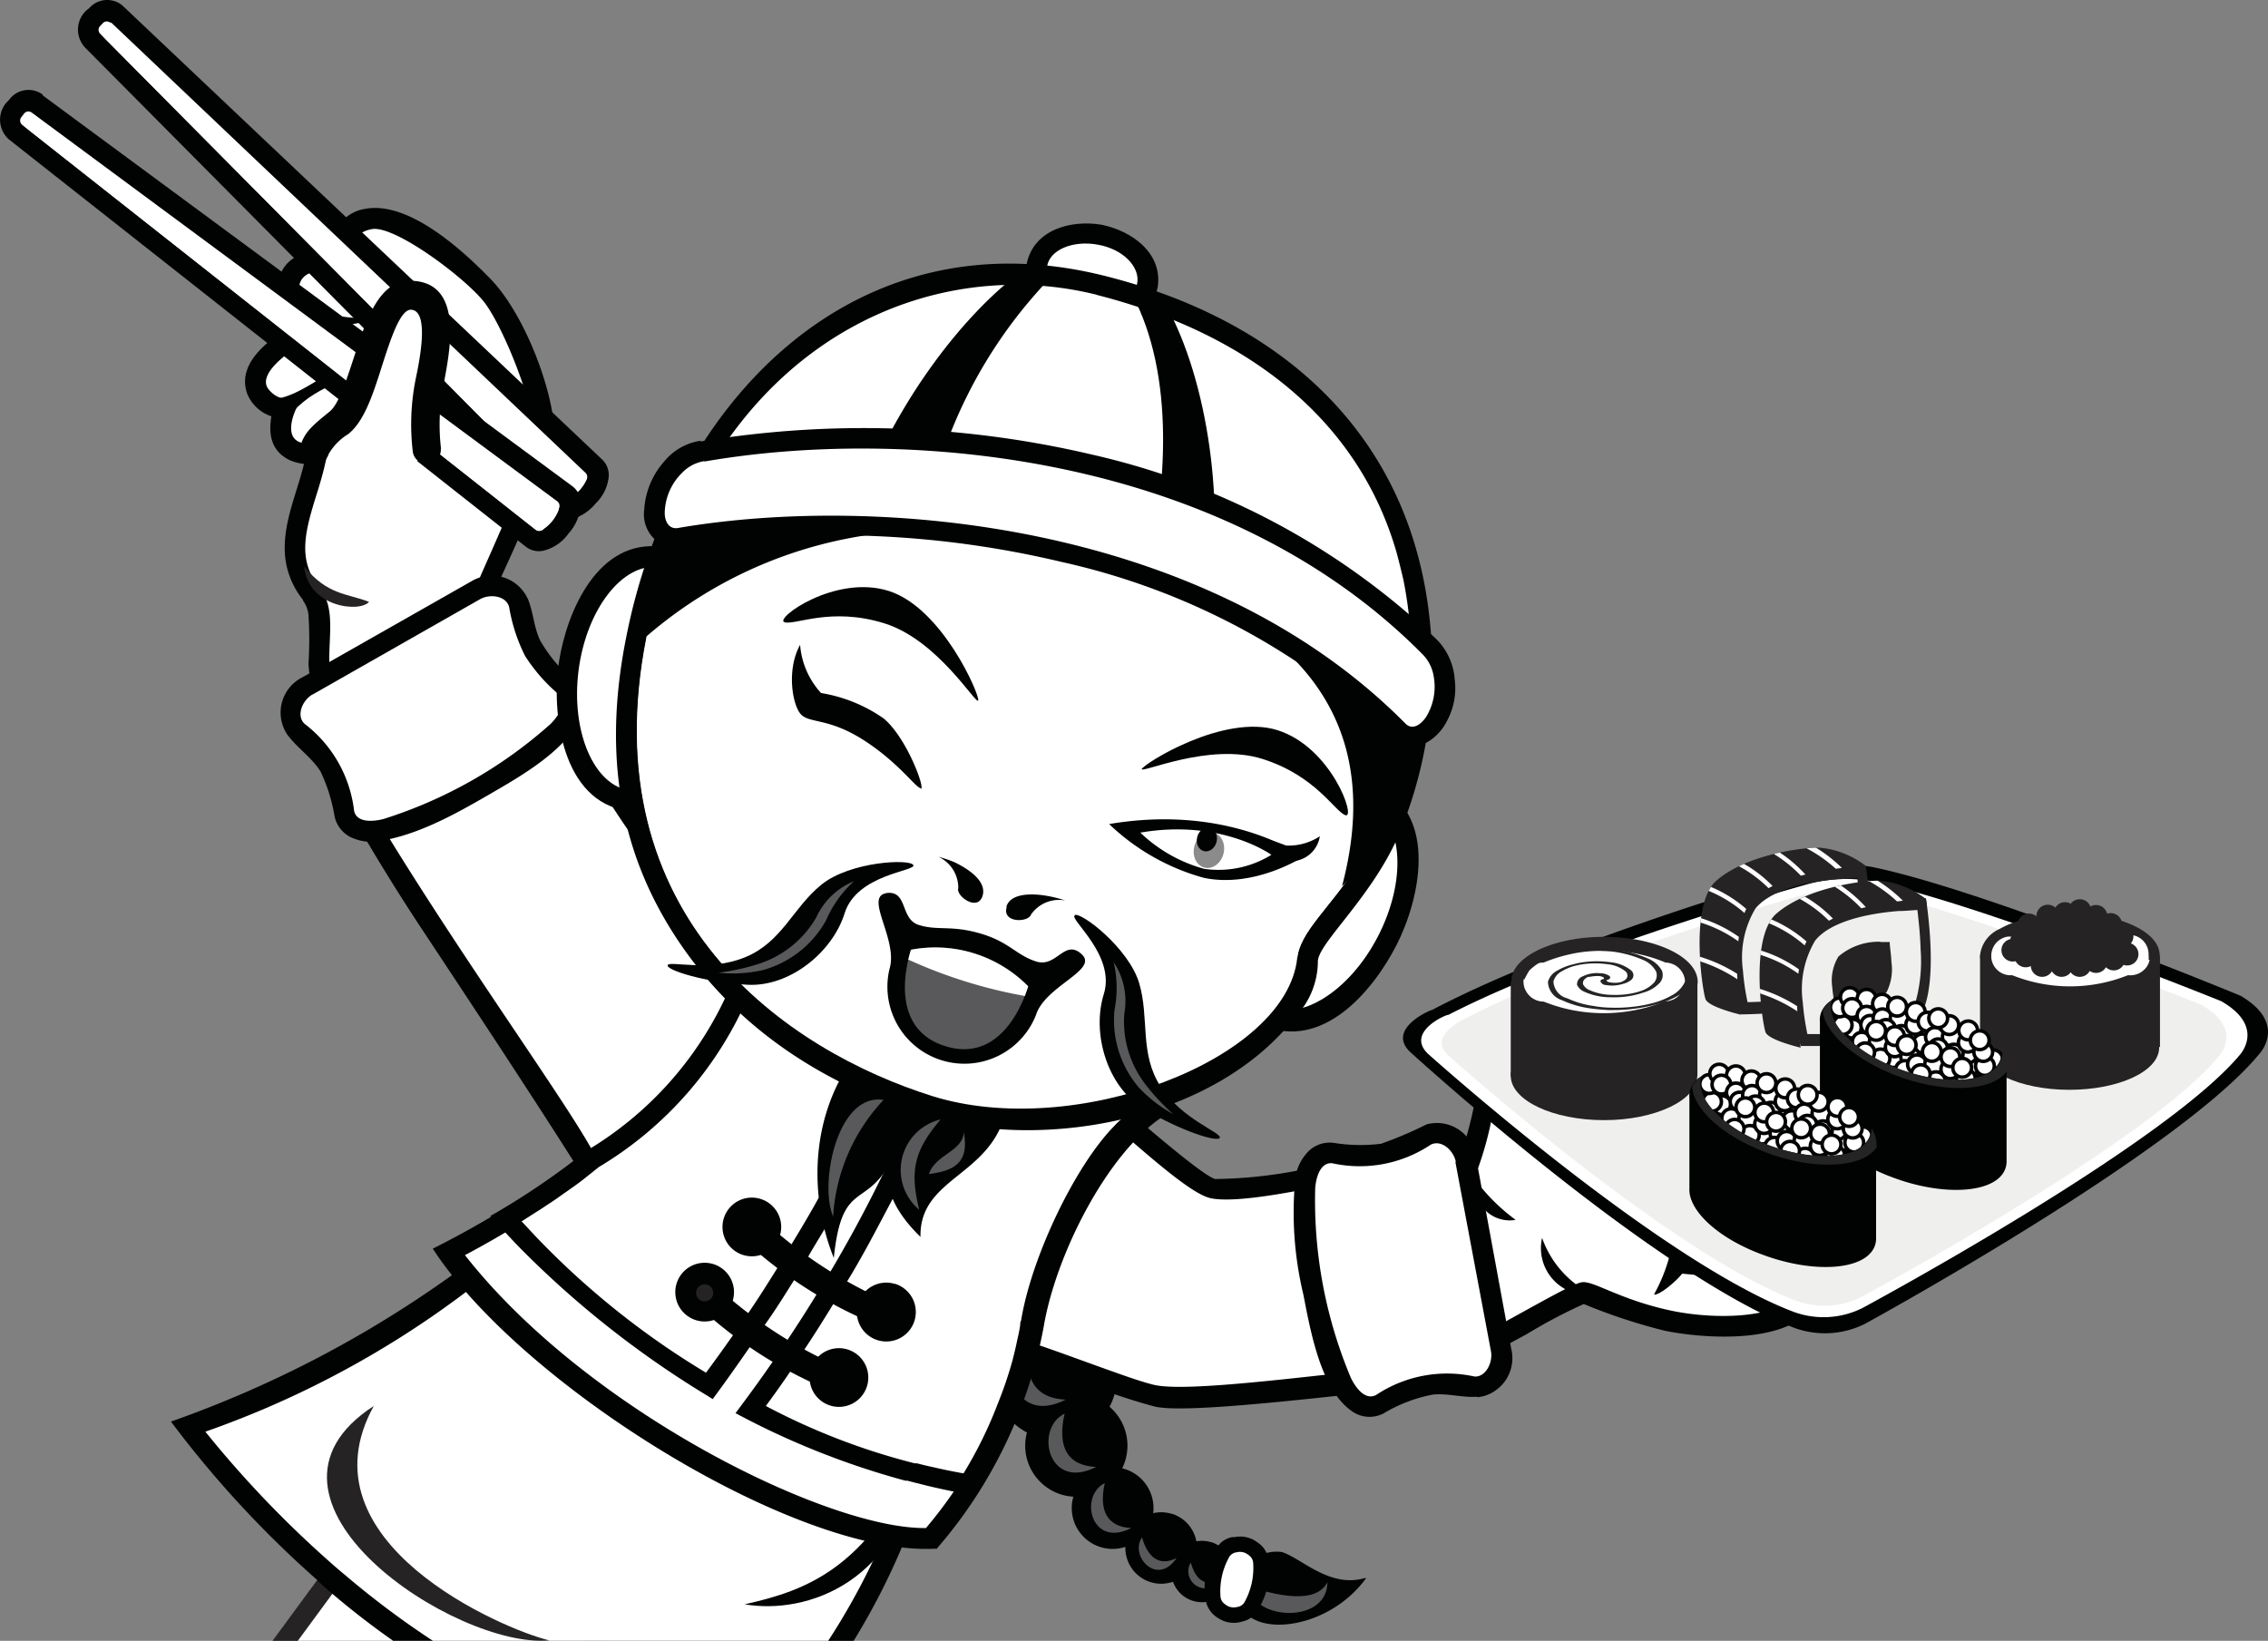 <svg id="Слой_1" data-name="Слой 1" xmlns="http://www.w3.org/2000/svg" xmlns:xlink="http://www.w3.org/1999/xlink" viewBox="0 0 161.46 116.82"><rect x="0" y="0" width="161.46" height="116.82" fill="#808080" stroke="none"/><defs><style>.cls-1{fill:none;}.cls-13,.cls-2{fill:#010302;}.cls-3{fill:#252323;}.cls-11,.cls-4{fill:#fff;}.cls-5{fill:#59595b;}.cls-6{fill:#c5c2e0;stroke:#252323;stroke-miterlimit:2.41;stroke-width:0.22px;}.cls-7{fill:#efefee;}.cls-8{fill:#252324;}.cls-9{clip-path:url(#clip-path);}.cls-10{clip-path:url(#clip-path-2);}.cls-11{stroke:#010302;stroke-miterlimit:10;stroke-width:0.25px;}.cls-12{fill:#242424;}.cls-13{opacity:0.46;isolation:isolate;}</style><clipPath id="clip-path" transform="translate(-0.04 0)"><path class="cls-1" d="M137.14,64a6.32,6.32,0,0,0-3.3-1.3c-1.73,0-5.38.65-7.33,2.34s-1,7.88-.78,8.45,2.5,1.1,2.5,1.1-0.76-4.76.33-7.39C129.88,64.2,137.14,64,137.14,64Z"/></clipPath><clipPath id="clip-path-2" transform="translate(-0.04 0)"><path class="cls-1" d="M132.87,61.65a6.32,6.32,0,0,0-3.3-1.3c-1.73,0-5.38.65-7.33,2.34s-1,7.88-.78,8.45,2.5,1.1,2.5,1.1-0.76-4.76.33-7.39C125.6,61.9,132.87,61.65,132.87,61.65Z"/></clipPath></defs><title>japan1</title><path class="cls-2" d="M76.44,93.93A4.37,4.37,0,1,1,71,96.8a4.37,4.37,0,0,1,5.48-2.87h0Z" transform="translate(-0.04 0)"/><path class="cls-2" d="M77.75,99.45a3.64,3.64,0,1,1-4.56,2.39,3.64,3.64,0,0,1,4.56-2.39h0Z" transform="translate(-0.04 0)"/><path class="cls-2" d="M80.12,104.59a2.91,2.91,0,1,1-3.65,1.91,2.91,2.91,0,0,1,3.65-1.91h0Z" transform="translate(-0.04 0)"/><path class="cls-2" d="M83.46,107.77a2.55,2.55,0,1,1-3.19,1.68h0a2.56,2.56,0,0,1,3.19-1.67h0Z" transform="translate(-0.04 0)"/><path class="cls-2" d="M86.26,109.79a2.19,2.19,0,1,1-2.74,1.44h0a2.19,2.19,0,0,1,2.74-1.43h0Z" transform="translate(-0.04 0)"/><path class="cls-2" d="M97.3,112.35c-2.7,3.74-8.22,4.3-9,1.78a2.76,2.76,0,0,1,3-3.63c1.39,0.43,3.39,2.59,5.91,1.85H97.3Z" transform="translate(-0.04 0)"/><path class="cls-3" d="M52.25,99.93L50.4,103.4l-0.72,1.36-6.43,12.06H19.44l3.17-4.31,0.94-1.28,1.38-1.87h0l1.31-1.79,9.4-12.8h0L36,94.85h0L39.54,96h0l10.78,3.37,0.53,0.17Z" transform="translate(-0.04 0)"/><polygon class="cls-4" points="50.1 100.8 49.1 102.68 48.37 104.04 41.56 116.82 21.2 116.82 23.67 113.46 24.62 112.18 25.85 110.5 27 108.94 36.19 96.46 36.19 96.45 38.59 97.2 42.7 98.49 50.1 100.8"/><path class="cls-5" d="M73.4,95.41c-2.44,1.2-1.31,6.19,2.5,4.24-2.17-.1-3.11-1.53-2.5-4.24h0Z" transform="translate(-0.04 0)"/><path class="cls-2" d="M107.3,98.13h0c-2.3.17-5.49,0.52-8.84,0.89L97,99.17h0l-1.79.21c-5.83.63-11.45,1.16-13,.75-0.84-.22-1.8-0.52-2.81-0.86-1.85-.62-3.88-1.37-5.66-2l-0.08,0-0.37-.13-1-.33H72.19l-1.1-.34-0.59-.16c-1.42,2.92-2,4-3.84,8.26l-0.58,1.34L66,106c-0.38.88-.76,1.81-1.16,2.77l-0.61,1.42a49.27,49.27,0,0,1-3.43,6.65H28.06q-2.27-1.59-4.35-3.36c-0.37-.31-0.74-0.62-1.1-1a74.76,74.76,0,0,1-10.4-11.27,79.65,79.65,0,0,0,20-10.42c0.43-.31.85-0.63,1.27-1,0.88-.67,1.75-1.37,2.58-2.08l0.47-.4h0A51,51,0,0,0,41.08,83c0-.09-0.11-0.17-0.17-0.26a0.13,0.13,0,0,0,0,0c-3.31-5.21-7-10.79-10.51-16.1q-2.18-3.27-4.17-6.63-3-5.09-5.69-10.37l1.68-.91,1.34-.75C27,46,30.34,43.91,33.81,42L35,41.34l0.35,0.56h0l0.49,0.77,0.44,0.7,3.36,5.36c0.53,0.83,1,1.66,1.58,2.48h0q1.38,2.19,2.82,4.35c0.13,0.21.26,0.41,0.4,0.61l0.13,0.2c0.26,0.39.55,0.86,0.86,1.38l0.82,1.3s0,0,0,0a0.05,0.05,0,0,1,0,0c0.5,0.81,1,1.67,1.61,2.54h0c1.68,2.53,3.6,5.1,5.41,6.33a2.35,2.35,0,0,0,.32.2h0l0.12,0.07h0l0.38,0.19,0.09,0,0.84,0.26,1.48,0.47,6.72,2.1,1.3,0.41L66,72.19l1.55,0.48h0l3.54,1.11h0l1.38,0.43,1.18,0.37a18.93,18.93,0,0,1,5.53,3.56l1.42,1.2,0.17,0.14,0.94,0.79,0,0c1.77,1.5,4.23,3.53,4.84,3.67a32.7,32.7,0,0,0,5.76-.58l0.71-.14,1.08-.2h0l1.08-.2c2-.38,4.05-0.75,6.09-1.07l1.54-.23,1.32-.18,0,0.15,0.32,1.74s0,0,0,0l0.13,0.7,0.2,1,1.75,9.4,0.28,1.52,0.4,2.14v0Z" transform="translate(-0.04 0)"/><path class="cls-4" d="M105.6,96.79c-0.11,0-.22,0-0.33,0-0.68,0-1.4.1-2.13,0.17-2.25.2-4.7,0.47-7.12,0.73l-1.65.19c-5.51.61-10.56,1.13-12.24,0.7-0.65-.16-1.58-0.47-2.64-0.85-1.68-.59-3.68-1.34-5.43-1.94l-0.09,0-0.6-.21-0.17-.06-0.61-.2h0l-0.62-.18a4.2,4.2,0,0,0-2-.32c-0.83.44-2.1,3.22-4.48,8.84a0.11,0.11,0,0,0,0,0c-0.08.17-.15,0.34-0.23,0.52q-0.22.55-.48,1.14c0,0.06,0,.11-0.07.17-0.43,1-.86,2-1.3,3-0.21.47-.42,0.94-0.64,1.41s-0.38.82-.58,1.23A49.6,49.6,0,0,1,59,116.82H30.86a62.13,62.13,0,0,1-6.2-4.64c-0.38-.31-0.75-0.63-1.11-0.95a75.93,75.93,0,0,1-8.89-9.3A68.1,68.1,0,0,0,33.19,92c0.44-.32.86-0.64,1.27-1,1-.73,1.84-1.46,2.65-2.14l1-.87c2.75-2.43,4.39-4.29,4.55-4.79a2.85,2.85,0,0,0-.53-1.37l0-.06c-2-3.59-8.78-13-14.32-22-0.28-.45-0.55-0.9-0.82-1.35-1.72-2.87-3.29-5.67-4.5-8.2l0.15-.08,1.29-.7c2.56-1.45,6.54-3.83,9-5.2,0.73-.42,1.32-0.75,1.69-0.93,0.05,0.07.09,0.15,0.14,0.23,1.07,1.71,2.82,4.53,4.85,7.71l0.34,0.55,0.52,0.8c1,1.59,2.09,3.24,3.18,4.85,0.4,0.61.8,1.22,1.22,1.81,1.28,1.89,2.55,3.69,3.73,5.26l0.1,0.12c0.75,1,1.46,1.89,2.11,2.65l0,0q0.61,0.7,1.14,1.23c0.2,0.19.38,0.37,0.55,0.52l0,0,0,0,0.23,0.19a3.39,3.39,0,0,0,.92.57h0l0.05,0,0.57,0.18,5,1.56L64,73.11h0l1.42,0.45,0.36,0.11L67,74l1.38,0.43L69,74.68l1.85,0.57L73.18,76a15.21,15.21,0,0,1,4.09,2.55c0.56,0.44,1.14.91,1.71,1.39,0.15,0.12.3,0.24,0.44,0.37s0,0,0,0l1.2,1,0.06,0c2.32,2,4.45,3.77,5.56,4s3.24,0,5.88-.48l1.49-.27c3.11-.57,6.59-1.29,9.41-1.64l0,0.22,0.27,1.46,1.94,10.45,0.28,1.51Z" transform="translate(-0.04 0)"/><path class="cls-2" d="M65.48,103.65c-1.21,9-8,11.33-12.43,10.57,4.49-1,8.61-2.56,12.43-10.57h0Z" transform="translate(-0.04 0)"/><path class="cls-6" d="M66,108.79c-6.91.13-24.13-8.3-32.86-19.43a65.58,65.58,0,0,0,9.56-6.17c5.69-3.56,9.52-8.48,11-13.34l5.56,1.74,13.91,4.35c3.59,0.74,5.56,1.74,7.32,3.43-3,2.13-6.85,9.69-7.67,14.78a30.75,30.75,0,0,1-6.87,14.65H66Z" transform="translate(-0.04 0)"/><path class="cls-2" d="M66.63,110.26c-9.92.54-29.47-11.64-35.78-21.36a68.47,68.47,0,0,0,11-6.9c5.29-3.38,9.2-7.81,11-14l20.78,6.49a17,17,0,0,1,9.2,5c-4,2.64-7.62,9.87-8.48,14.92a33.34,33.34,0,0,1-7.64,15.87h0Z" transform="translate(-0.04 0)"/><path class="cls-4" d="M66,108.79c-6.91.13-24.13-8.3-32.86-19.43a65.58,65.58,0,0,0,9.56-6.17c5.69-3.56,9.52-8.48,11-13.34l5.56,1.74,13.91,4.35c3.59,0.74,5.56,1.74,7.32,3.43-3,2.13-6.85,9.69-7.67,14.78a30.75,30.75,0,0,1-6.87,14.65H66Z" transform="translate(-0.04 0)"/><path class="cls-2" d="M82.3,79a17.19,17.19,0,0,0-1.52-1.31,16.08,16.08,0,0,0-1.38-1,16.79,16.79,0,0,0-5.86-2.29l-1-.32-1.38-.43-3.66-1.14,0,0.08h0c-0.16.45-.32,0.91-0.49,1.36h0l-0.11.29-0.36,1c-0.29.77-.59,1.53-0.91,2.28a0.86,0.86,0,0,1-.07.17c-0.19.48-.39,1-0.6,1.42q-0.9,2.11-1.91,4.17a0,0,0,0,1,0,0c-1.19,2.46-2.47,4.86-3.86,7.2-0.32.56-.65,1.11-1,1.65-0.67,1.09-1.35,2.16-2.06,3.22-0.35.53-.7,1.06-1.07,1.58-0.86,1.25-1.75,2.47-2.66,3.68a56.86,56.86,0,0,0,12.1,4.81l0.14,0,0.42,0.11,1,0.25c0.58,0.14,1.17.27,1.76,0.39l1.6,0.31a32,32,0,0,0,2.75-5.25c0.26-.58.48-1.17,0.69-1.77s0.36-1,.51-1.56q0.12-.36.21-0.75c0.14-.48.26-1,0.37-1.47s0.21-.92.29-1.39q0-.3.12-0.6a28.68,28.68,0,0,1,6.26-12.49,12.79,12.79,0,0,1,1.06-1,7.32,7.32,0,0,1,.92-0.71,0.94,0.94,0,0,1,.12-0.09Zm-19.43-.65a13.35,13.35,0,0,0-3.51,8.09c1.45-2.56,2.8-5.18,4-7.89Zm1.73-6.75-1.29-.4-6.56-2.05-1.46-.45-0.83-.26-0.76-.24h0l-0.46-.14-0.42-.13a3.58,3.58,0,0,1-.11.35c-0.07.25-.15,0.49-0.23,0.73a0,0,0,0,0,0,0l-0.09.24a1.07,1.07,0,0,1-.07.19,0,0,0,0,1,0,0h0L52.11,70c-0.14.36-.29,0.71-0.45,1.06a25,25,0,0,1-9.57,10.69l-0.28.19c-0.31.24-.62,0.48-0.93,0.7a53.15,53.15,0,0,1-5.94,3.94l0,0,0,0c0.33,0.36.66,0.72,1,1.08a0.18,0.18,0,0,0,.07.08c0.33,0.36.67,0.72,1,1.06A69,69,0,0,0,50.33,99.33l0.45,0.28,0.08-.11c0.87-1.18,1.71-2.37,2.54-3.57,0.37-.53.74-1.07,1.09-1.61,0.72-1,1.41-2.11,2.08-3.18,0.35-.55.69-1.1,1-1.66s0.77-1.29,1.15-1.94l0.58-1,0-.07c1.45-2.56,2.8-5.18,4-7.89,0.22-.47.43-0.94,0.63-1.42,0-.1.09-0.2,0.13-0.3,0.35-.81.68-1.63,1-2.46,0.11-.27.21-0.55,0.32-0.84a0,0,0,0,1,0,0c0-.05,0-0.1.05-0.15L66,72.19l0-.08s0,0,0,0Z" transform="translate(-0.04 0)"/><path class="cls-4" d="M79,78.17a15.31,15.31,0,0,0-5.87-2.24l-2.23-.7-1.79-.56-0.72-.22a0,0,0,0,1,0,0h0c0,0.07,0,.14-0.07.21-0.1.31-.22,0.64-0.34,1-0.26.7-.56,1.47-0.91,2.3,0,0.07-.06.14-0.08,0.22-0.19.45-.39,0.92-0.61,1.4,0,0.13-.11.25-0.17,0.38-0.57,1.3-1.23,2.7-2,4.17h0l-0.65,1.28c-1,1.88-2,3.84-3.21,5.82-0.31.54-.63,1.09-1,1.63-0.66,1.08-1.34,2.17-2.06,3.24-0.34.52-.69,1-1,1.56-0.56.83-1.14,1.64-1.73,2.44a47.44,47.44,0,0,0,10.59,4.08h0a0.76,0.76,0,0,0,.16,0c0.42,0.11.84,0.21,1.27,0.3,0.67,0.16,1.35.29,2,.41h0.06a30.08,30.08,0,0,0,2.45-5,27.9,27.9,0,0,0,1-2.93,2.68,2.68,0,0,0,.07-0.27s0,0,0,0h0c0.13-.49.24-1,0.34-1.48a8.76,8.76,0,0,0,.17-0.89c0-.1,0-0.19.06-0.29,0.73-4.51,3.83-11,6.62-13.85a6.44,6.44,0,0,1,.67-0.63c0.13-.11.25-0.21,0.38-0.3A11.6,11.6,0,0,0,79,78.17ZM64,73.08l-4.8-1.5L54.34,70l-0.68-.21h0a2.59,2.59,0,0,1-.08.26,5.16,5.16,0,0,1-.18.51,14,14,0,0,1-.62,1.53,26.21,26.21,0,0,1-10.11,11L41.53,84c-0.38.29-.77,0.57-1.16,0.84s-0.78.56-1.17,0.81-0.66.45-1,.65l-1,.64H37.16a0.05,0.05,0,0,1,0,0c0.31,0.33.61,0.65,0.93,1A58.24,58.24,0,0,0,50.3,97.73c0.63-.85,1.27-1.74,1.91-2.65,0.36-.53.73-1.07,1.11-1.61,0.69-1,1.38-2.1,2.06-3.19,0.36-.55.71-1.11,1-1.68,0.66-1.08,1.31-2.17,1.92-3.28,0.24-.41.47-0.82,0.69-1.24h0c1-1.88,2-3.78,2.84-5.67A2.92,2.92,0,0,0,62,78c0.22-.48.43-1,0.62-1.43,0.09-.2.17-0.39,0.24-0.58,0.41-1,.78-2,1.12-2.92v0h0Z" transform="translate(-0.04 0)"/><path class="cls-2" d="M53.75,86.28a31.94,31.94,0,0,0,9.57,6.43l-0.54,1.74a31.16,31.16,0,0,1-9.68-6.08l0.65-2.09h0Z" transform="translate(-0.04 0)"/><path class="cls-2" d="M21.59,42.73A2.1,2.1,0,0,1,22,43.78a26.94,26.94,0,0,1,0,3.48,10.33,10.33,0,0,0,1.41,4.62l10-5.29c0.94-2.69,2.24-5.3,3.39-7.9,0.91-2.08,2.24-4.29,2.65-6.53,0.55-3-1.81-9.53-4.47-12.28-1.94-2-5.86-5.64-9-5a2.73,2.73,0,0,0-2.28,2.86c-1.8,0-3.64.49-3.89,2.56A2.8,2.8,0,0,0,21.14,23c-1.73,1-4.38,2.79-3.47,5.11a2.83,2.83,0,0,0,1.69,1.53c-0.22,1.34,0,2.49,1.32,3.13a3.68,3.68,0,0,0,1,.26c-0.08.33-.17,0.66-0.27,1-0.56,1.88-1.25,3.65-1.07,5.61a5.84,5.84,0,0,0,1.29,3.09h0Z" transform="translate(-0.04 0)"/><path class="cls-4" d="M32.27,45.59c0.33-1,5.09-11.39,5.74-13.48s-2.11-8.88-3.54-10.65-6.32-5.41-7.93-5.15-1.7,1.76-.52,2.89c-2.3,0-4.85-.37-4.69,1.59s4.42,1.8,6.59,2.06a11.74,11.74,0,0,0-5.74,1.26c-1.83,1-3.87,2.61-3,3.63s1.74,0.54,2.54.41c-0.57.59-1.67,2.91-.28,3.35s1.61-.26,2.74-1.43c-1,2-.65,2.09-1.52,4.87s-1.52,4.87.13,6.91-0.13,5.3,1.3,8l8.22-4.3h0Z" transform="translate(-0.04 0)"/><path class="cls-2" d="M132.13,88.59a3.33,3.33,0,0,0,.34-3.75c0.78-2.48-1.72-3.81-3.74-4.13-2.91-.46-5.85.48-8.7,1A16.47,16.47,0,0,0,118,80.8c-0.82-.3-1.67-0.53-2.5-0.83a7.36,7.36,0,0,1-2.28-1.26,0.55,0.55,0,0,1,0-.3,6.89,6.89,0,0,0,3.15-3.87c0.64-2,.73-4.71-1.71-5.5-2-.67-3,0.62-4.17,2-0.94,1-2.08,1-3.19,1.69a4,4,0,0,0-1.49,2,9.85,9.85,0,0,0-.72,2.84,8,8,0,0,1-.16,1.38,29.2,29.2,0,0,1-1,3.57c-0.24.73-2.68,1.51-3.21,1.78l2.63,13.57c1.82-1,3.64-1.93,5.44-2.92a37.42,37.42,0,0,1,4-2.11,39.93,39.93,0,0,0,5.8,1.91c2.55,0.52,9.54,1.2,11-2.53a3.24,3.24,0,0,0,2.52-3.59h0Z" transform="translate(-0.04 0)"/><path class="cls-4" d="M104.43,95.59c3.65-1.91,7.41-4.17,8.22-4.3s2.67,1.22,6.26,2,9.35,0.63,9.52-2.37c2-.15,2.74-1.43,2-2.8,1.37-.72,1.22-2.67.17-3,1.13-1.17.41-2.54-2.13-3s-5.52.57-8.74,1.09a20.77,20.77,0,0,0-4.41-1.76,9.15,9.15,0,0,1-3.26-1.78,1.76,1.76,0,0,1,.31-2.47l0.1-.07a5.57,5.57,0,0,0,2.48-3c0.43-1.39.63-3.24-.76-3.67s-1.72.61-2.85,1.78-2.28,1.19-3.19,1.67-1.57,2.57-1.65,4.07a24,24,0,0,1-1.17,5c-0.43,1.39-2,1.65-3,2.13l2,10.56h0Z" transform="translate(-0.04 0)"/><path class="cls-2" d="M105.46,84.5a5,5,0,0,1-.47-0.86,6.12,6.12,0,0,1-.34-0.92,3,3,0,0,0-.12.56s0,0,0,0a2.6,2.6,0,0,0,0,.79,2.74,2.74,0,0,0,.32,1,3.69,3.69,0,0,0,.91,1.08,2.46,2.46,0,0,0,2.18.7A13.69,13.69,0,0,1,105.46,84.5Zm10.29,0.84a11.28,11.28,0,0,0-2.49-4.81,7.55,7.55,0,0,0-1-.92,3.45,3.45,0,0,0-.46-0.32,3.71,3.71,0,0,0-2.62-.62l-0.27,0c2.42,1.32,4.1,3.67,5.48,5.64,0.47,0.68.91,1.31,1.34,1.84A1.94,1.94,0,0,0,115.75,85.34Zm-3.37-8.14h0c-0.41-.24-0.84-0.39-1.27-0.59a3.65,3.65,0,0,1-1.3-.93,3.07,3.07,0,0,1-.46-0.66,2.06,2.06,0,0,0-.1.63,1.61,1.61,0,0,0,.35,1,3.56,3.56,0,0,0,2.33,1.12,4.07,4.07,0,0,0,1.16,0A3.73,3.73,0,0,0,112.38,77.2Zm19,9.9a0.79,0.79,0,0,1-.32.5h0a0.77,0.77,0,0,1-.61.14,34,34,0,0,0-8.55-.48c-0.46,0-.91.07-1.37,0.12a8.34,8.34,0,0,0,0-1.58l0.12,0c3-.6,9.09-1.06,10-0.65l0.09,0h0a0.64,0.64,0,0,0,.38-0.76,0.24,0.24,0,0,1-.06.11,0.53,0.53,0,0,1-.58.24c-1-.38-6.44-0.19-10.11.09h-0.09a3.51,3.51,0,0,0-2.15-2.42,9.91,9.91,0,0,0-.94-0.35,6.76,6.76,0,0,1,2,5.65,6,6,0,0,1-.11.84,6.48,6.48,0,0,1-.22,1,12.05,12.05,0,0,1-1.07,2.61c0.35,0.11,1.65-1,2-1.48l1,0.09c0.72,0.07,1.39.1,2,.11s1,0,1.5,0h0c2.55-.1,3.93-0.46,4.21.24,0,0,0,0,0,0,0.13,0.38,1.63-.26,1.8-0.82l-0.08,0a3.44,3.44,0,0,1-2.08,0c-1.28-.18-3.29-0.16-5.1-0.24-0.59,0-1.15-.06-1.67-0.12h0A7.91,7.91,0,0,1,120,89.8c0-.06.07-0.26,0.12-0.5s0.13-.56.18-0.79h0l0.08-.28a22.52,22.52,0,0,1,2.31-.33c3-.29,7.22-0.4,7.76.21C130.81,88.5,131.52,87.59,131.37,87.1ZM117.08,82h0l0,0,0.09,0Zm-4.87,9.42a7.14,7.14,0,0,1-2.39-3.29,3.33,3.33,0,0,0,1.63,3.64,2.46,2.46,0,0,0,1.67.45C112.84,92,112.53,91.71,112.21,91.44Z" transform="translate(-0.04 0)"/><path class="cls-2" d="M105.2,99.44c-1.06.08-2.09-.26-3.16-0.15a10.61,10.61,0,0,0-3.47,1.32,2.16,2.16,0,0,1-2.37-.2c-2.14-1.55-2.87-5.66-3.37-8.23a25,25,0,0,1-.57-8.33A3.3,3.3,0,0,1,93,82.18a2.16,2.16,0,0,1,2-.81,11.94,11.94,0,0,0,3.36.06,27.88,27.88,0,0,0,3.24-1.38,2.81,2.81,0,0,1,3.52,2.36L107.62,96a2.81,2.81,0,0,1-2,3.41l-0.39.07h0Z" transform="translate(-0.04 0)"/><path class="cls-4" d="M103.65,82.73l2.53,13.46C106.34,97,105.8,98.07,105,98a9.12,9.12,0,0,0-7,1.32c-0.75.39-1.42-.46-1.79-1.22a32.55,32.55,0,0,1-2.54-13.49c0.06-.84.39-1.88,1.22-1.79a9.1,9.1,0,0,0,7-1.32c0.75-.39,1.63.39,1.79,1.22h0v0Z" transform="translate(-0.04 0)"/><path class="cls-2" d="M19.9,28.36c2.24-.45,4.15-2.9,7.15-2.73-1.66,1.34-4.35,1.7-6.1,3.63l-1.05-.9h0Z" transform="translate(-0.04 0)"/><path class="cls-2" d="M8.88,0.51l34,32.18a1.52,1.52,0,0,1,.48,1.37,3.08,3.08,0,0,1-.92,1.79,3.42,3.42,0,0,1-2,1.19,1.51,1.51,0,0,1-1.38-.45L6.08,3.37A1.87,1.87,0,0,1,6.2.73l0.19-.15A1.7,1.7,0,0,1,8.79.42L8.88,0.51h0Z" transform="translate(-0.04 0)"/><path class="cls-4" d="M7.94,1.59l33.81,32.1a0.44,0.44,0,0,1,0,.55,2.87,2.87,0,0,1-1.22,1.25,0.43,0.43,0,0,1-.55,0L7.17,2.4a0.39,0.39,0,0,1,0-.55l0.2-.21a0.39,0.39,0,0,1,.55,0h0Z" transform="translate(-0.04 0)"/><path class="cls-4" d="M41.75,34.23a2.87,2.87,0,0,1-1.22,1.25,0.43,0.43,0,0,1-.55,0L7.17,2.4,41.75,34.23h0Z" transform="translate(-0.04 0)"/><path class="cls-2" d="M3.08,6.79l37.67,27.8a1.51,1.51,0,0,1,.64,1.3A3.41,3.41,0,0,1,40.5,38a3.08,3.08,0,0,1-1.64,1.17,1.51,1.51,0,0,1-1.43-.28L0.68,9.93A1.87,1.87,0,0,1,.51,7.29l0.17-.17A1.7,1.7,0,0,1,3,6.68l0.1,0.07h0Z" transform="translate(-0.04 0)"/><path class="cls-4" d="M2.28,8L39.75,35.72a0.43,0.43,0,0,1,.05.54,2.87,2.87,0,0,1-1.05,1.39,0.44,0.44,0,0,1-.54.09L1.61,8.88a0.39,0.39,0,0,1-.05-0.54l0.18-.23A0.39,0.39,0,0,1,2.28,8h0Z" transform="translate(-0.04 0)"/><path class="cls-4" d="M39.83,36.26a2.87,2.87,0,0,1-1.08,1.39,0.44,0.44,0,0,1-.54.09L1.61,8.88,39.83,36.26h0Z" transform="translate(-0.04 0)"/><path class="cls-4" d="M24.14,30.07c2.26-2.35,2.48-9.15,5.13-9.08s1.57,3.54,1.48,5-0.65,2.09-.35,6c-1.78,3.26-6.22.35-6.26-2h0v0.08Z" transform="translate(-0.04 0)"/><path class="cls-2" d="M37.6,42.59c0.42,1,.44,2.06.89,3a10.62,10.62,0,0,0,2.38,2.85,2.16,2.16,0,0,1,.58,2.31c-0.77,2.53-4.42,4.56-6.68,5.87s-5,2.84-7.69,3.25a3.29,3.29,0,0,1-1.82-.16,2.16,2.16,0,0,1-1.4-1.58,11.94,11.94,0,0,0-1-3.2c-0.62-1-1.65-1.66-2.36-2.62a2.81,2.81,0,0,1,1.09-4.1l12-6.82a2.81,2.81,0,0,1,4,1.2h0Z" transform="translate(-0.04 0)"/><path class="cls-4" d="M22.29,49.45L34.2,42.67c0.73-.42,1.9-0.25,2.09.57a12.11,12.11,0,0,0,1.13,3.46,12.12,12.12,0,0,0,2.4,2.74c0.61,0.58,0,1.5-.57,2.09a32.54,32.54,0,0,1-11.91,6.78c-0.81.21-1.9,0.25-2.09-.57a9.11,9.11,0,0,0-3.53-6.21c-0.61-.58-0.16-1.67.57-2.09h0Z" transform="translate(-0.04 0)"/><path class="cls-3" d="M21.7,40.33c1.64,2.05,3.09,1.92,4.61,2.52-0.66.79-4.36,0.38-4.61-2.52h0Z" transform="translate(-0.04 0)"/><path class="cls-2" d="M50.41,91A31.93,31.93,0,0,0,60,97.39l-0.54,1.74A31.15,31.15,0,0,1,49.76,93L50.41,91h0Z" transform="translate(-0.04 0)"/><path class="cls-2" d="M50.83,90a2.09,2.09,0,1,1-2.62,1.37A2.09,2.09,0,0,1,50.83,90h0Z" transform="translate(-0.04 0)"/><path class="cls-2" d="M50.66,90.59a1.55,1.55,0,1,1-1.94,1h0a1.55,1.55,0,0,1,1.94-1h0Z" transform="translate(-0.04 0)"/><path class="cls-3" d="M50.38,91.46a0.61,0.61,0,1,1-.76.41h0a0.61,0.61,0,0,1,.76-0.4h0Z" transform="translate(-0.04 0)"/><path class="cls-2" d="M54.19,85.36a2.09,2.09,0,1,1-2.62,1.37,2.09,2.09,0,0,1,2.62-1.37h0Z" transform="translate(-0.04 0)"/><path class="cls-2" d="M63.75,91.4a2.1,2.1,0,1,1-2.62,1.39h0a2.1,2.1,0,0,1,2.62-1.38h0Z" transform="translate(-0.04 0)"/><path class="cls-2" d="M60.39,96.08a2.09,2.09,0,1,1-2.62,1.37,2.09,2.09,0,0,1,2.62-1.37h0Z" transform="translate(-0.04 0)"/><path class="cls-2" d="M54,85.88a1.55,1.55,0,1,1-1.94,1h0a1.55,1.55,0,0,1,1.94-1h0Z" transform="translate(-0.04 0)"/><path class="cls-2" d="M63.59,91.93a1.55,1.55,0,1,1-1.94,1h0a1.55,1.55,0,0,1,1.94-1h0Z" transform="translate(-0.04 0)"/><path class="cls-2" d="M60.23,96.59a1.55,1.55,0,1,1-1.94,1h0a1.55,1.55,0,0,1,1.94-1h0Z" transform="translate(-0.04 0)"/><path class="cls-2" d="M53.75,86.78a0.61,0.61,0,1,1-.76.41h0a0.61,0.61,0,0,1,.76-0.4h0Z" transform="translate(-0.04 0)"/><path class="cls-2" d="M60,97.5a0.61,0.61,0,1,1-.76.41h0A0.61,0.61,0,0,1,60,97.5h0Z" transform="translate(-0.04 0)"/><path class="cls-2" d="M63.31,92.83a0.61,0.61,0,1,1-.76.41h0a0.61,0.61,0,0,1,.76-0.4h0Z" transform="translate(-0.04 0)"/><path class="cls-5" d="M75.83,100.64c-2.18,1.08-1.17,5.55,2.24,3.8-2-.09-2.79-1.37-2.24-3.8h0Z" transform="translate(-0.04 0)"/><path class="cls-3" d="M26.65,100.1c-10.26,6.65,5.82,17.31,12.5,16.69-3.26-.77-17.86-7-12.5-16.69h0Z" transform="translate(-0.04 0)"/><path class="cls-5" d="M78.69,105.59c-1.84.91-1,4.67,1.89,3.2-1.64-.07-2.35-1.15-1.89-3.2h0Z" transform="translate(-0.04 0)"/><path class="cls-5" d="M89.08,113c0,2.3,5.44,2.71,5.46-.35-0.85,1.64-3.77.88-5.46,0.35h0Z" transform="translate(-0.04 0)"/><path class="cls-5" d="M81.34,109.46c-0.91,1.29,1.06,3.53,2.46,1.47-1.14.56-2,.09-2.46-1.47h0Z" transform="translate(-0.04 0)"/><path class="cls-5" d="M84.81,111.25a1.21,1.21,0,0,0,2.08,1.24c-1,.47-1.7.07-2.08-1.24h0Z" transform="translate(-0.04 0)"/><path class="cls-2" d="M31.42,31.94a1,1,0,1,1-2,.16h0a16.41,16.41,0,0,1,.19-5c0.2-1,1.11-5-.32-5.05-0.75,0-1.42,2-2.08,4.08S25.95,30,24.84,30.9a4,4,0,0,0-1.41,1.44,1,1,0,1,1-2-.61c0.31-1,.9-1.47,2.08-2.43,0.64-.52,1.17-2.16,1.71-3.81,0.9-2.76,1.81-5.56,4.09-5.5,3.82,0.09,2.74,5.08,2.29,7.49a14.62,14.62,0,0,0-.16,4.5h0Z" transform="translate(-0.04 0)"/><path class="cls-2" d="M98.29,56.06c4.1,2.12,2.83,8,1.15,11.26S94.2,74.82,89.92,73s-3.2-8.1-1.48-11.42,5.75-7.69,9.85-5.57h0Z" transform="translate(-0.04 0)"/><path class="cls-4" d="M97.62,57.36c2.32,1.2,2.55,5.37.52,9.3s-5.57,6.14-7.89,4.94-2.55-5.37-.52-9.3,5.57-6.14,7.89-4.94h0Z" transform="translate(-0.04 0)"/><path class="cls-2" d="M61.4,74.54A9.93,9.93,0,0,0,71.83,77.8c-0.35,6-6.35,5.65-6.26,10.26-1.17-1.13-2.83-3.17-2.17-5.26-1.78,3.26-3.43,1.22-4,6.76-1.93-4.8-1.59-10.8,2-15h0v0Z" transform="translate(-0.04 0)"/><path class="cls-2" d="M47.13,38.93c-4.46-.58-6.71,4.49-7.29,8.15s0.2,10,4.87,10.64,6.87-4.87,7.36-8.6-0.48-9.61-4.93-10.19h0Z" transform="translate(-0.04 0)"/><path class="cls-4" d="M46.95,40.38c-2.59-.33-5.16,3-5.72,7.34s1.08,8.22,3.67,8.56,5.16-3,5.72-7.34-1.08-8.22-3.67-8.56h0Z" transform="translate(-0.04 0)"/><path class="cls-2" d="M78.46,16c2.13,0.43,4.36,2,4,4.44-0.53,2.41-3.17,3.09-5.32,2.73s-4.36-2-4-4.44c0.54-2.41,3.17-3.09,5.32-2.73h0Z" transform="translate(-0.04 0)"/><path class="cls-4" d="M78.2,17.42C80,17.74,81.2,19,81,20.16S79.19,22,77.41,21.72s-3-1.55-2.83-2.74,1.84-1.89,3.62-1.56h0Z" transform="translate(-0.04 0)"/><path class="cls-2" d="M78.48,19.59C92.34,23,101.75,32.28,102,47.08a30.64,30.64,0,0,1-2.23,12c-1.88,4.68-6,8.13-5.91,9.42a5.73,5.73,0,0,1-1.59,3.88C86.63,79.7,74.49,82,66,79.48c-7.27-2.2-13.55-6.25-17.77-12.64-4.44-6.72-5.16-13.93-3.56-21.72C48,28.67,60.75,15.26,78.48,19.59h0Z" transform="translate(-0.04 0)"/><path class="cls-4" d="M78.13,21c12.74,3.22,22.34,11.56,22.39,26.08s-7.74,17.43-8.13,21.13c-0.77,7.28-15.89,13-26,9.82S42.07,65.45,46.07,45.32s19.3-27.56,32-24.34h0.06Z" transform="translate(-0.04 0)"/><path class="cls-4" d="M78.13,21c12.74,3.22,22.34,11.56,22.39,26.08s-7.74,17.43-8.13,21.13c-0.8-6.19,7.72-7.78-1.79-18.41S55.38,37.49,49.92,46.29,47.3,63,52.43,69.67c-5.17-5.33-8.55-13.19-6.34-24.34,4-20.13,19.3-27.56,32-24.34h0Z" transform="translate(-0.04 0)"/><path class="cls-2" d="M63.09,63.59c1.61-.26,1,1.83,2.35,2.26s2.3,0,4.39.61,2.56,1.56,4,2,2-1.65,3.22-.52-2.61,2.24-3.26,4.33A5.48,5.48,0,0,1,63.36,69c0.65-2.09-1.83-5.15-.22-5.41H63.09Z" transform="translate(-0.04 0)"/><path class="cls-5" d="M73.24,70.22c-0.66,2.11-2.43,5.35-5.91,4.26s-3.09-4.76-2.43-6.87a9.29,9.29,0,0,1,8.35,2.61h0Z" transform="translate(-0.04 0)"/><path class="cls-4" d="M73.24,70.22q-0.11.33-.24,0.69a34.76,34.76,0,0,1-8.3-2.59c0.06-.25.12-0.48,0.19-0.7a9.29,9.29,0,0,1,8.35,2.61h0Z" transform="translate(-0.04 0)"/><path class="cls-2" d="M65.6,56.16c0.32,0-1-3.62-2.64-5a10.82,10.82,0,0,0-4.47-1.82A5.74,5.74,0,0,1,57,45.91c-1,1.79-.54,4.41.11,5s2,0.22,4.47,1.82,3.66,3.37,4,3.38h0Z" transform="translate(-0.04 0)"/><path class="cls-2" d="M83.75,60c-0.24-.12,2.09-0.95,3.85-0.8a16.26,16.26,0,0,1,4,1A4.08,4.08,0,0,0,94,59.54a2.1,2.1,0,0,1-2,1.78c-0.71,0-1.58-.7-4-1s-4-.17-4.22-0.29h0Z" transform="translate(-0.04 0)"/><path class="cls-2" d="M69.68,49.87c0.12-.38-2.56-6.6-6.38-7.8s-8.18,2-7.41,2.23,3.29-1.11,7.11.08,6.56,5.87,6.68,5.49h0Z" transform="translate(-0.04 0)"/><path class="cls-2" d="M81.31,54.77c0.12-.38,5.86-4,9.69-2.78s5.59,6.29,4.83,6.05-2.07-2.78-5.89-4-8.74,1.09-8.62.7h0v0Z" transform="translate(-0.04 0)"/><path class="cls-2" d="M76.55,65.15C77,64.91,80.4,67.5,81.14,70s0,5,1.52,7.35S87,80.63,86.88,81s-2.89-.52-5.46-2.09-3.67-5.35-2.8-8.13-2.52-5.37-2.06-5.61h0Z" transform="translate(-0.04 0)"/><path class="cls-5" d="M79.32,68.5a5,5,0,0,1,.76,3.67,7.33,7.33,0,0,0,1.48,5,15.26,15.26,0,0,0,2,2.15,9.78,9.78,0,0,1-2.46-1.91,7.4,7.4,0,0,1-1.72-5.5,8,8,0,0,0-.07-3.46h0V68.5Z" transform="translate(-0.04 0)"/><path class="cls-2" d="M65.06,61.59c-0.24-.46-4.5-0.26-6.54,1.39s-2.8,4.09-5.43,5.17-5.41.22-5.52,0.57,2.67,1.22,5.67,1.39,6.06-2.3,6.93-5.09,5.13-3,4.89-3.43h0Z" transform="translate(-0.04 0)"/><path class="cls-2" d="M77.75,19.72C90.49,22.94,101,32.72,101,44.17s-3,16.69-5.42,18.92c4.86-18.33-13.66-22.59-22.23-24.51a30.93,30.93,0,0,0-27.3,6.74C46.75,27.22,65,16.51,77.75,19.72h0Z" transform="translate(-0.04 0)"/><path class="cls-4" d="M78.13,21c10.26,2.61,18.48,8.51,21.32,18.29q0.27,1,.5,2a29.35,29.35,0,0,1,.57,5.77,35.8,35.8,0,0,1-.18,3.79C84.87,36.07,65.48,34.59,48.55,37.27c6-14,18.72-19,29.58-16.28h0Z" transform="translate(-0.04 0)"/><path class="cls-2" d="M72.22,19.73l2.6,0.05a33.85,33.85,0,0,0-9,17.81l-5.2-.29c2.52-7.64,7.31-14.14,11.6-17.57h0Z" transform="translate(-0.04 0)"/><path class="cls-2" d="M83,21.66l-2.39-.75c3.12,5.82,2.49,14,1,20.16L86,42.64c1.3-6.21.1-15.5-3-21h0Z" transform="translate(-0.04 0)"/><path class="cls-2" d="M49.93,31.43a71,71,0,0,1,27.83.93A52.24,52.24,0,0,1,102.29,45.5a4.49,4.49,0,0,1,1.31,2.85,4.9,4.9,0,0,1-.56,3c-0.57,1.14-2,2.32-3.48,1.56a10,10,0,0,1-1.83-1.67A49.74,49.74,0,0,0,75.58,40a69.67,69.67,0,0,0-25.71-1.23,5.31,5.31,0,0,1-2.3.17A2.44,2.44,0,0,1,45.9,36.3a5.71,5.71,0,0,1,1.49-3.52,4.1,4.1,0,0,1,2.53-1.4h0v0.05Z" transform="translate(-0.04 0)"/><path class="cls-4" d="M50.18,32.86C64.31,30.4,87,32.17,101.26,46.53a2.86,2.86,0,0,1,.84,1.6,4.11,4.11,0,0,1-.52,2.89c-0.38.58-1,1-1.49,0.49C85.87,37.14,62.44,35.17,48.31,37.59c-0.69.12-1-.55-0.94-1.25a4.11,4.11,0,0,1,1.22-2.67,2.8,2.8,0,0,1,1.6-.84h0v0Z" transform="translate(-0.04 0)"/><path class="cls-5" d="M62.94,78.31c-3.32-.51-4.58,6-3.59,8.3a13.27,13.27,0,0,1,3.59-8.3h0Z" transform="translate(-0.04 0)"/><path class="cls-5" d="M67,79.7a3.7,3.7,0,0,0-1.52,6.43c-0.72-2.9-.28-4.29,1.52-6.43h0Z" transform="translate(-0.04 0)"/><path class="cls-5" d="M68.65,80.59c0.45,2.33-.87,2.78-2.48,3,0.43-1.39,2.45-1.62,2.48-3h0Z" transform="translate(-0.04 0)"/><path class="cls-4" d="M55.11,53.11c3.45,1.08,5.82,3.36,5.28,5.09s-3.79,2.25-7.24,1.17S47.33,56,47.87,54.28s3.79-2.25,7.24-1.17h0Z" transform="translate(-0.04 0)"/><path class="cls-5" d="M60.87,62.73a5,5,0,0,0-2.72,2.59,7.33,7.33,0,0,1-4.09,3.3,15.25,15.25,0,0,1-2.87.63,9.77,9.77,0,0,0,3.11-.17,7.4,7.4,0,0,0,4.54-3.54,8,8,0,0,1,2-2.8h0Z" transform="translate(-0.04 0)"/><path class="cls-2" d="M87.83,109.46a2,2,0,0,1,1.71.34,1.77,1.77,0,0,1,.72.89,5.07,5.07,0,0,1-.93,4.28,1.57,1.57,0,0,1-.83.47,2,2,0,0,1-1.74-.24,1.9,1.9,0,0,1-.82-1,5,5,0,0,1,.93-4.28,1.67,1.67,0,0,1,1-.5h0Z" transform="translate(-0.04 0)"/><path class="cls-4" d="M88.07,110.52a0.93,0.93,0,0,1,.85.19,0.72,0.72,0,0,1,.33.52,5,5,0,0,1-.62,2.85,0.69,0.69,0,0,1-.52.33,0.93,0.93,0,0,1-.85-0.19,0.72,0.72,0,0,1-.33-0.52,5,5,0,0,1,.62-2.85,0.69,0.69,0,0,1,.52-0.33h0Z" transform="translate(-0.04 0)"/><path class="cls-4" d="M71.39,54.76c1.18,3-3.13,5.13-2.36,6.32-1.21.2-2.12,0.67-1.7,1.76-3.9-2.17,4.36-4.17,4-8.08h0Z" transform="translate(-0.04 0)"/><path class="cls-4" d="M71.45,62.89c-2.3-.9-2-2.65-4.18-2.18s-0.56,2.43.59,2.88,0.92,1,2.65,1.7,2,0.1,3.1.55,3.31,0,2.39-1.72-2.25-.34-4.54-1.24h0Z" transform="translate(-0.04 0)"/><path class="cls-2" d="M68,61.39A8.92,8.92,0,0,0,66.85,61a2.47,2.47,0,0,1,.81.61,2.42,2.42,0,0,1,.6,1.63c-0.18.54,1.37,1.69,1.73,0.54C70.27,62.84,69.25,62,68,61.39Zm3.71,3.18c-0.36,1.16,1.55,1.12,1.73.54a2.43,2.43,0,0,1,2.44-1v0C74.12,63.53,72,63.41,71.68,64.57Z" transform="translate(-0.04 0)"/><path class="cls-2" d="M100.39,74.86s17.19,15.73,27.36,19.67a6.37,6.37,0,0,0,5.08-.29S155.22,82,160.91,75c0,0,2-2.14-1.37-4.11,0,0-18.42-7.61-26.3-9.18a10.6,10.6,0,0,0-4.52.26S111.85,66.71,102,71.9C101.92,71.88,98.75,73.22,100.39,74.86Z" transform="translate(-0.04 0)"/><path class="cls-4" d="M101.67,75s16.41,14.76,26.09,18.41a6.19,6.19,0,0,0,4.86-.28s21.41-11.51,26.85-18c0,0,1.92-2-1.3-3.85,0,0-17.59-7.12-25.12-8.58a10.33,10.33,0,0,0-4.32.25s-16.12,4.44-25.59,9.31C103.13,72.17,100.09,73.43,101.67,75Z" transform="translate(-0.04 0)"/><path class="cls-7" d="M103.11,75.11s15.59,14,24.8,17.5a5.89,5.89,0,0,0,4.62-.26S152.88,81.41,158,75.2c0,0,1.82-1.9-1.24-3.66,0,0-16.72-6.77-23.88-8.16a9.81,9.81,0,0,0-4.1.23s-15.33,4.22-24.32,8.85C104.51,72.46,101.61,73.66,103.11,75.11Z" transform="translate(-0.04 0)"/><path class="cls-8" d="M137.22,64.48c0-.29-0.07-0.47-0.08-0.53h0a15.16,15.16,0,0,0-1.65,0l-0.34,0h0c-2,.16-5,0.69-6.36,2.34-2.14,2.61-.56,8.18-0.56,8.18h0c0.12,0,.64,0,1.37,0l1.05-.06,0.43,0,0.19,0c0.21,0,.43,0,0.65-0.08a0,0,0,0,0,0,0h0l0.25,0,0.83-.14h0.08l0.1,0,0.21,0h0.08a2.83,2.83,0,0,0,.31-0.06l0.17,0,0,0h0l0.16,0h0l0.08,0h0a0.13,0.13,0,0,0,.08,0s0,0,0,0,0,0,0,0a1.09,1.09,0,0,0,.24-0.07l0.11,0L135,73.6l0.26-.1,0.22-.1,0.2-.09,0.09,0,0.08,0a2.06,2.06,0,0,0,.5-0.36,0.8,0.8,0,0,0,.17-0.15l0.07-.08h0a1.49,1.49,0,0,0,.15-0.2,1.72,1.72,0,0,0,.13-0.23A2.17,2.17,0,0,0,137,71.8C137.82,69.74,137.41,65.89,137.22,64.48Zm-7.62,9.14-0.89,0a17.48,17.48,0,0,1-.33-2.27,6.76,6.76,0,0,1,.88-4.38c0.88-1.12,3-1.87,5.94-2.11h0c0.54,0,1-.06,1.34-0.07,0.08,0.67.2,1.71,0.23,2.82a10.87,10.87,0,0,1-.36,3.73,1.88,1.88,0,0,1-.36.65,1.49,1.49,0,0,1-.18.17l-0.08,0-0.09.07h0a2.83,2.83,0,0,1-.55.3l-0.39.15-0.08,0h0l-0.12,0h0l-0.09,0-0.29.08-0.29.08-0.11,0h-0.07l-0.3.07-0.4.09h0l-0.28,0h-0.06l-0.1,0L132,73.4l-0.29,0-0.39.05h-0.12a0,0,0,0,1,0,0,1.73,1.73,0,0,1-.32,0l-0.26,0h0Zm5.55-1-0.39.15-0.08,0h0l-0.12,0h0l-0.09,0-0.29.08-0.29.08-0.11,0s0.05,0.08.07,0.13h0a0.6,0.6,0,0,1-.14.21l0,0.08h0.15a1.06,1.06,0,0,1,0,.19,0.62,0.62,0,0,0,.25.2s0,0,0,0h0l0.16,0h0l0.08,0h0a0.13,0.13,0,0,0,.08,0s0,0,0,0,0,0,0,0a1.09,1.09,0,0,0,.24-0.07s0-.09,0-0.14a0.64,0.64,0,0,1,.24-0.39l0.06-.05h0a0.41,0.41,0,0,1,0-.11,0.76,0.76,0,0,1,0-.21A0.8,0.8,0,0,1,135.15,72.62Z" transform="translate(-0.04 0)"/><path class="cls-8" d="M137.14,64a6.32,6.32,0,0,0-3.3-1.3c-1.73,0-5.38.65-7.33,2.34s-1,7.88-.78,8.45,2.5,1.1,2.5,1.1-0.76-4.76.33-7.39C129.88,64.2,137.14,64,137.14,64Z" transform="translate(-0.04 0)"/><g class="cls-9"><path class="cls-4" d="M135.88,65a10,10,0,0,0-3-2.38L133,62.3a10.11,10.11,0,0,1,3.1,2.47Z" transform="translate(-0.04 0)"/><path class="cls-4" d="M132.94,65.11a9.61,9.61,0,0,0-2.32-2l0.11-.3a9.68,9.68,0,0,1,2.41,2.09Z" transform="translate(-0.04 0)"/><path class="cls-4" d="M130.48,65.8a9.08,9.08,0,0,0-2.7-2l0.09-.31a9.1,9.1,0,0,1,2.81,2.07Z" transform="translate(-0.04 0)"/><path class="cls-4" d="M128.62,67.4a9.15,9.15,0,0,0-2.68-1.68L126,65.4a9.25,9.25,0,0,1,2.77,1.74Z" transform="translate(-0.04 0)"/><path class="cls-4" d="M128.26,69.47a9.41,9.41,0,0,0-3.11-1.55V67.6a9.5,9.5,0,0,1,3.21,1.6Z" transform="translate(-0.04 0)"/><path class="cls-4" d="M128.18,72.13a10.75,10.75,0,0,0-3-1.45V70.36a10.76,10.76,0,0,1,3.15,1.51Z" transform="translate(-0.04 0)"/></g><path class="cls-8" d="M126.26,71.26c-0.74.06-1.38,0.08-1.81,0.09a16.82,16.82,0,0,1-.33-2.27A6.76,6.76,0,0,1,125,64.7c0.88-1.12,3-1.87,5.94-2.11,0.54,0,1-.06,1.34-0.07a1.69,1.69,0,0,0,.06.53,1.09,1.09,0,0,1,.68-0.2c-0.08-.74-0.16-1.22-0.16-1.22a19.64,19.64,0,0,0-2,.07c-2,.16-5,0.69-6.36,2.34-2.14,2.61-.56,8.18-0.56,8.18s1,0,2.35-.1A2.07,2.07,0,0,1,126.26,71.26Z" transform="translate(-0.04 0)"/><path class="cls-8" d="M132.87,61.65a6.32,6.32,0,0,0-3.3-1.3c-1.73,0-5.38.65-7.33,2.34s-1,7.88-.78,8.45,2.5,1.1,2.5,1.1-0.76-4.76.33-7.39C125.6,61.9,132.87,61.65,132.87,61.65Z" transform="translate(-0.04 0)"/><g class="cls-10"><path class="cls-4" d="M131.6,62.75a10,10,0,0,0-3-2.38l0.09-.37a10.11,10.11,0,0,1,3.1,2.47Z" transform="translate(-0.04 0)"/><path class="cls-4" d="M128.66,62.81a9.61,9.61,0,0,0-2.32-2l0.11-.3a9.68,9.68,0,0,1,2.41,2.09Z" transform="translate(-0.04 0)"/><path class="cls-4" d="M126.2,63.5a9.08,9.08,0,0,0-2.7-2l0.09-.31a9.1,9.1,0,0,1,2.81,2.07Z" transform="translate(-0.04 0)"/><path class="cls-4" d="M124.34,65.1a9.15,9.15,0,0,0-2.68-1.68l0.07-.32a9.25,9.25,0,0,1,2.77,1.74Z" transform="translate(-0.04 0)"/><path class="cls-4" d="M124,67.17a9.41,9.41,0,0,0-3.11-1.55V65.3a9.5,9.5,0,0,1,3.21,1.6Z" transform="translate(-0.04 0)"/><path class="cls-4" d="M123.9,69.84a10.74,10.74,0,0,0-3-1.45V68.07a10.76,10.76,0,0,1,3.2,1.52Z" transform="translate(-0.04 0)"/></g><path class="cls-8" d="M133.9,67.07h0.67c0,0.33.1,0.86,0.12,1.41a3.61,3.61,0,0,1-.36,2.19,4.9,4.9,0,0,1-2.75.76h-0.93a8.42,8.42,0,0,1-.17-1.14,3.28,3.28,0,0,1,.44-2.19,4.4,4.4,0,0,1,3-1.05Z" transform="translate(-0.04 0)"/><path class="cls-8" d="M120.87,76.59c0,1.74-3,3.16-6.64,3.16s-6.64-1.41-6.64-3.16,3-.55,6.64-0.55S120.87,74.87,120.87,76.59Z" transform="translate(-0.04 0)"/><rect class="cls-8" x="107.55" y="69.88" width="13.29" height="6.73"/><ellipse class="cls-4" cx="114.19" cy="69.88" rx="6.07" ry="2.89"/><path class="cls-8" d="M117.55,67.13a9.9,9.9,0,0,0-1.32-.28,13,13,0,0,0-2-.15h0c-3.19,0-5.84,1.09-6.46,2.52h0a1.51,1.51,0,0,0-.13.63,0.41,0.41,0,0,0,0,.11,0.5,0.5,0,0,0,0,.17,1.66,1.66,0,0,0,.31.71,3.6,3.6,0,0,0,1.25,1,7.11,7.11,0,0,0,1.78.7,12.23,12.23,0,0,0,3.27.42c0.34,0,.67,0,1,0a11.07,11.07,0,0,0,1.48-.19c2.42-.46,4.15-1.59,4.17-2.91v0C120.86,68.69,119.53,67.68,117.55,67.13Zm1,4.16-0.17.06a9.76,9.76,0,0,1-1.67.51,11.54,11.54,0,0,1-5,0,11.18,11.18,0,0,1-1.59-.48l-0.19-.07a1.43,1.43,0,0,1-1.26-.76,1.29,1.29,0,0,1-.17-0.65v0a0.28,0.28,0,0,1,0-.09,0.09,0.09,0,0,1,0,0,1.43,1.43,0,0,1,.86-1.18h0a1.11,1.11,0,0,1,.4-0.09,0.39,0.39,0,0,1,.15,0,11.06,11.06,0,0,1,1.85-.59,9.81,9.81,0,0,1,2.36-.25H115c0.32,0,.64,0,1,0.1a10.78,10.78,0,0,1,2.61.73A1.43,1.43,0,0,1,120,69.86v0a0.13,0.13,0,0,1,0,.06,1.29,1.29,0,0,1-.28.77A1.4,1.4,0,0,1,118.54,71.29Z" transform="translate(-0.04 0)"/><path class="cls-8" d="M120.17,69.72h-0.1a2.14,2.14,0,0,1-1,1.14,5.69,5.69,0,0,1-1.17.5c-0.24.07-.5,0.13-0.78,0.19a10.78,10.78,0,0,1-2.46.19,7.36,7.36,0,0,1-1.18-.12,6.49,6.49,0,0,1-1.85-.54,1.3,1.3,0,0,1-1-1.21,1.18,1.18,0,0,1,.6-0.72,3.85,3.85,0,0,1,.82-0.36l0.33-.08a6.28,6.28,0,0,1,2.11-.06,2.39,2.39,0,0,1,1.26.5,0.38,0.38,0,0,1,.07.53l-0.07.07a1.09,1.09,0,0,1-.35.18,1.86,1.86,0,0,1-.78,0,0.23,0.23,0,0,1-.22-0.16h0.08l0.1-.05h0a0.14,0.14,0,0,0,0-.26,1.21,1.21,0,0,0-.65-0.17,2.25,2.25,0,0,0-1.21.22h0a0.61,0.61,0,0,0-.41.61h0a1,1,0,0,0,.48.47h0a4.51,4.51,0,0,0,1.88.41,6.54,6.54,0,0,0,2.13-.26l0.32-.1a2.46,2.46,0,0,0,1.09-.68h0a0.85,0.85,0,0,0,.14-0.86h0a2,2,0,0,0-1-.86,8.55,8.55,0,0,0-3.23-.7h0a11.16,11.16,0,0,0-2.62.2,10.81,10.81,0,0,0-1,.27l-0.27.08h0a4,4,0,0,0-1.72,1h0a5.66,5.66,0,0,0-.35.63h0.41a5.59,5.59,0,0,1,.34-0.62,3.83,3.83,0,0,1,1.62-.95l0.21-.06c0.28-.08.55-0.15,0.83-0.21a10.47,10.47,0,0,1,2.46-.19,8,8,0,0,1,3,.66,1.87,1.87,0,0,1,.9.8,0.79,0.79,0,0,1-.13.8,2.23,2.23,0,0,1-1,.62l-0.18.06a6,6,0,0,1-1.81.2h0a4,4,0,0,1-1.66-.36,0.89,0.89,0,0,1-.42-0.41c0-.17,0-0.32.36-0.51h0.11a2.8,2.8,0,0,1,.62-0.06,0.72,0.72,0,0,1,.38.1,0.08,0.08,0,0,1,0,.12h-0.06a0.23,0.23,0,0,0-.17.14,0.42,0.42,0,0,0,.4.28h0a2.53,2.53,0,0,0,1.2-.08,1.51,1.51,0,0,0,.58-0.27h0a0.44,0.44,0,0,0,.08-0.62l-0.08-.08a2.73,2.73,0,0,0-1.44-.57h0a7,7,0,0,0-2.34.06l-0.48.12a4.2,4.2,0,0,0-1,.42h0a1.29,1.29,0,0,0-.65.79h0a1.42,1.42,0,0,0,1,1.31h0a6.94,6.94,0,0,0,2,.58c0.4,0.06.83,0.09,1.25,0.12h0.45a11.25,11.25,0,0,0,2.18-.21,9.13,9.13,0,0,0,1-.24,6.15,6.15,0,0,0,1.36-.56,2.25,2.25,0,0,0,1.11-1.2Z" transform="translate(-0.04 0)"/><path class="cls-8" d="M153.75,74.59c0,1.68-2.87,3-6.4,3s-6.4-1.36-6.4-3,2.87-.53,6.4-0.53S153.75,72.86,153.75,74.59Z" transform="translate(-0.04 0)"/><rect class="cls-8" x="140.96" y="68.06" width="12.81" height="6.48"/><ellipse class="cls-4" cx="147.36" cy="68.06" rx="5.96" ry="2.83"/><path class="cls-8" d="M151.07,65.56a7.44,7.44,0,0,0-1-.27,1.69,1.69,0,0,0-.31-0.06,3.11,3.11,0,0,0-.44-0.08h0c-0.14,0-.29,0-0.44-0.06l-0.16,0h-0.22c-0.2,0-.41,0-0.62,0h-0.54q-0.36,0-.72,0l-0.36,0c-0.43,0-.84.1-1.23,0.17h0a0.41,0.41,0,0,0-.16,0,8.7,8.7,0,0,0-1.12.3l-0.36.12a6.47,6.47,0,0,0-1,.46A2.34,2.34,0,0,0,141,68a0.09,0.09,0,0,0,0,0c0,1.62,2.9,3,6.39,3a10,10,0,0,0,5.06-1.18,3.59,3.59,0,0,0,.71-0.54,2.09,2.09,0,0,0,.51-0.7,1.63,1.63,0,0,0,.12-0.53v0C153.81,67,152.73,66.1,151.07,65.56Zm2,2.77a1.26,1.26,0,0,1-.42.74,1.4,1.4,0,0,1-.82.36,0.88,0.88,0,0,1-.23,0l-0.07,0a11.07,11.07,0,0,1-8.24,0,1.38,1.38,0,0,1-1.49-1.26s0-.07,0-0.11A1.38,1.38,0,0,1,143,66.68h0.23l0.31-.13,0.36-.13,0.41-.13,0.2-.05a0.9,0.9,0,0,1,.22-0.06,3.1,3.1,0,0,1,.51-0.11l0.36-.07,0.41-.06,0.2,0,0.26,0h0.07a8,8,0,0,1,.85,0h0.87l0.6,0.06s0,0,0,0a3,3,0,0,1,.5.08h0l0.14,0,0.12,0,0.09,0a0.31,0.31,0,0,1,.13,0,4.78,4.78,0,0,1,.51.13,4.24,4.24,0,0,1,.47.15l0.12,0,0.57,0.22a1.43,1.43,0,0,1,.36,0A1.38,1.38,0,0,1,153,67.94s0,0.07,0,.12A1.24,1.24,0,0,1,153,68.33Z" transform="translate(-0.04 0)"/><circle class="cls-8" cx="144.26" cy="68.06" r="0.81" transform="translate(-15.29 69.57) rotate(-25.8)"/><circle class="cls-8" cx="143.91" cy="67.01" r="0.81"/><circle class="cls-8" cx="145.38" cy="68.74" r="0.81"/><circle class="cls-8" cx="146.77" cy="68.74" r="0.81"/><circle class="cls-8" cx="148.06" cy="68.74" r="0.81"/><circle class="cls-8" cx="149.22" cy="68.46" r="0.81"/><circle class="cls-8" cx="150.48" cy="68.28" r="0.81"/><circle class="cls-8" cx="151.43" cy="67.93" r="0.81"/><circle class="cls-8" cx="143.29" cy="67.65" r="0.81"/><circle class="cls-8" cx="150.06" cy="67.26" r="1.2"/><circle class="cls-8" cx="148.64" cy="67.65" r="0.81"/><circle class="cls-8" cx="147.4" cy="67.47" r="0.81"/><circle class="cls-8" cx="144.44" cy="65.85" r="0.81"/><circle class="cls-8" cx="145.78" cy="65.22" r="0.81"/><circle class="cls-8" cx="147.01" cy="65.04" r="0.81"/><ellipse class="cls-8" cx="145.72" cy="67.12" rx="1.62" ry="1.38"/><circle class="cls-8" cx="148.06" cy="64.83" r="0.81"/><circle class="cls-8" cx="149.22" cy="65.24" r="0.81"/><circle class="cls-8" cx="150.31" cy="65.82" r="0.81" transform="translate(-8.34 23.74) rotate(-8.79)"/><circle class="cls-8" cx="151.07" cy="66.66" r="0.81"/><circle class="cls-8" cx="148.86" cy="65.85" r="0.81"/><circle class="cls-8" cx="147.12" cy="66.2" r="1.16"/><circle class="cls-8" cx="148.21" cy="66.45" r="0.81"/><circle class="cls-8" cx="149.45" cy="66.84" r="0.81"/><circle class="cls-11" cx="133.98" cy="73.3" r="0.67"/><circle class="cls-11" cx="132.21" cy="72.78" r="0.67"/><circle class="cls-11" cx="131.9" cy="73.24" r="0.67"/><circle class="cls-11" cx="135.67" cy="72.99" r="0.67"/><circle class="cls-11" cx="135" cy="73.45" r="0.67"/><circle class="cls-11" cx="133.13" cy="73.45" r="0.67"/><circle class="cls-11" cx="133.89" cy="72.44" r="0.67"/><circle class="cls-11" cx="135" cy="72.44" r="0.67"/><circle class="cls-11" cx="131.18" cy="72.25" r="0.67"/><circle class="cls-11" cx="131.18" cy="72.98" r="0.67"/><circle class="cls-11" cx="130.98" cy="71.72" r="0.67"/><circle class="cls-11" cx="131.69" cy="70.99" r="0.67"/><circle class="cls-11" cx="132.88" cy="71.11" r="0.67"/><circle class="cls-11" cx="131.85" cy="71.77" r="0.67"/><circle class="cls-11" cx="133.98" cy="71.46" r="0.67"/><circle class="cls-11" cx="132.88" cy="72.32" r="0.67"/><circle class="cls-11" cx="136.59" cy="74.55" r="0.67" transform="translate(-7.44 15.54) rotate(-6.34)"/><circle class="cls-11" cx="134.78" cy="74.22" r="0.67" transform="translate(-7.42 15.34) rotate(-6.34)"/><circle class="cls-11" cx="138.24" cy="74.05" r="0.67" transform="translate(-7.38 15.72) rotate(-6.34)"/><circle class="cls-11" cx="137.63" cy="74.58" r="0.67" transform="translate(-7.44 15.65) rotate(-6.34)"/><circle class="cls-11" cx="135.76" cy="74.78" r="0.67" transform="translate(-7.47 15.45) rotate(-6.34)"/><circle class="cls-11" cx="136.4" cy="73.75" r="0.67" transform="translate(-7.34 15.49) rotate(-6.33)"/><circle class="cls-11" cx="137.52" cy="73.58" r="0.67" transform="translate(-7.33 15.63) rotate(-6.34)"/><circle class="cls-11" cx="133.69" cy="73.86" r="0.67" transform="translate(-7.37 15.19) rotate(-6.33)"/><circle class="cls-11" cx="133.19" cy="72.97" r="0.67" transform="translate(-7.29 15.15) rotate(-6.34)"/><circle class="cls-11" cx="134.06" cy="72.5" r="0.67" transform="translate(-7.23 15.25) rotate(-6.34)"/><circle class="cls-11" cx="135.28" cy="72.5" r="0.67" transform="translate(-7.22 15.38) rotate(-6.34)"/><circle class="cls-11" cx="135.4" cy="73.69" r="0.67" transform="translate(-7.35 15.4) rotate(-6.34)"/><circle class="cls-11" cx="134.31" cy="73.26" r="0.67" transform="translate(-7.31 15.28) rotate(-6.34)"/><circle class="cls-11" cx="136.39" cy="72.97" r="0.67" transform="translate(-7.26 15.48) rotate(-6.33)"/><circle class="cls-11" cx="135.1" cy="71.67" r="0.67" transform="translate(-7.13 15.36) rotate(-6.34)"/><circle class="cls-11" cx="136.43" cy="72.04" r="0.67" transform="translate(-7.17 15.51) rotate(-6.34)"/><circle class="cls-11" cx="137.27" cy="72.74" r="0.67" transform="translate(-7.24 15.6) rotate(-6.34)"/><circle class="cls-11" cx="140.32" cy="75.87" r="0.67" transform="translate(-7.56 15.96) rotate(-6.34)"/><circle class="cls-11" cx="138.5" cy="75.54" r="0.67" transform="translate(-7.54 15.75) rotate(-6.34)"/><circle class="cls-11" cx="141.94" cy="75.42" r="0.67" transform="translate(-7.49 16.11) rotate(-6.33)"/><circle class="cls-11" cx="141.35" cy="75.9" r="0.67" transform="translate(-7.56 16.07) rotate(-6.34)"/><circle class="cls-11" cx="139.48" cy="76.11" r="0.67" transform="translate(-7.6 15.87) rotate(-6.34)"/><circle class="cls-11" cx="140.14" cy="75.02" r="0.67" transform="translate(-7.47 15.93) rotate(-6.34)"/><circle class="cls-11" cx="141.23" cy="74.9" r="0.67" transform="translate(-7.45 16.05) rotate(-6.34)"/><circle class="cls-11" cx="137.42" cy="75.14" r="0.67" transform="translate(-7.5 15.63) rotate(-6.34)"/><circle class="cls-11" cx="136.9" cy="74.29" r="0.67" transform="translate(-7.41 15.57) rotate(-6.34)"/><circle class="cls-11" cx="137.79" cy="73.82" r="0.67" transform="translate(-7.35 15.67) rotate(-6.34)"/><circle class="cls-11" cx="139" cy="73.82" r="0.67" transform="translate(-7.35 15.8) rotate(-6.34)"/><circle class="cls-11" cx="139.13" cy="75.02" r="0.67" transform="translate(-7.48 15.82) rotate(-6.34)"/><circle class="cls-11" cx="138.02" cy="74.64" r="0.67" transform="translate(-7.43 15.67) rotate(-6.33)"/><circle class="cls-11" cx="140.13" cy="74.23" r="0.67" transform="translate(-7.38 15.93) rotate(-6.34)"/><circle class="cls-11" cx="138.82" cy="72.99" r="0.67" transform="translate(-7.26 15.77) rotate(-6.34)"/><circle class="cls-11" cx="138.03" cy="72.5" r="0.67" transform="translate(-7.21 15.68) rotate(-6.34)"/><circle class="cls-11" cx="140.16" cy="73.37" r="0.67" transform="translate(-7.29 15.92) rotate(-6.34)"/><circle class="cls-11" cx="140.98" cy="74.06" r="0.67" transform="translate(-7.36 16.02) rotate(-6.34)"/><circle class="cls-11" cx="135.11" cy="76.21" r="0.67" transform="translate(-7.63 15.38) rotate(-6.34)"/><circle class="cls-11" cx="133.31" cy="75.89" r="0.67" transform="translate(-7.61 15.18) rotate(-6.34)"/><circle class="cls-11" cx="136.76" cy="75.72" r="0.67" transform="translate(-7.57 15.56) rotate(-6.34)"/><circle class="cls-11" cx="136.12" cy="76.3" r="0.67" transform="translate(-7.63 15.47) rotate(-6.33)"/><circle class="cls-11" cx="134.28" cy="76.45" r="0.67" transform="translate(-7.67 15.29) rotate(-6.34)"/><circle class="cls-11" cx="134.93" cy="75.36" r="0.67" transform="translate(-7.54 15.36) rotate(-6.34)"/><circle class="cls-11" cx="136.03" cy="75.24" r="0.67" transform="translate(-7.52 15.48) rotate(-6.34)"/><circle class="cls-11" cx="132.22" cy="75.47" r="0.67" transform="translate(-7.57 15.06) rotate(-6.34)"/><circle class="cls-11" cx="131.7" cy="74.63" r="0.67" transform="translate(-7.48 15) rotate(-6.34)"/><circle class="cls-11" cx="132.58" cy="74.17" r="0.67" transform="translate(-7.42 15.09) rotate(-6.34)"/><circle class="cls-11" cx="133.8" cy="74.16" r="0.67" transform="translate(-7.42 15.23) rotate(-6.34)"/><circle class="cls-11" cx="133.92" cy="75.36" r="0.67" transform="translate(-7.55 15.25) rotate(-6.34)"/><circle class="cls-11" cx="132.83" cy="74.92" r="0.67" transform="translate(-7.51 15.13) rotate(-6.34)"/><circle class="cls-11" cx="134.93" cy="74.57" r="0.67" transform="translate(-7.45 15.35) rotate(-6.34)"/><circle class="cls-11" cx="133.61" cy="73.39" r="0.67" transform="translate(-7.32 15.18) rotate(-6.33)"/><circle class="cls-11" cx="134.94" cy="73.76" r="0.67" transform="translate(-7.35 15.33) rotate(-6.33)"/><circle class="cls-11" cx="135.78" cy="74.4" r="0.67" transform="translate(-7.43 15.45) rotate(-6.34)"/><circle class="cls-11" cx="139.07" cy="77.77" r="0.67" transform="translate(-7.78 15.83) rotate(-6.34)"/><circle class="cls-11" cx="137.26" cy="77.44" r="0.67" transform="translate(-7.76 15.63) rotate(-6.34)"/><circle class="cls-11" cx="140.71" cy="77.27" r="0.67" transform="translate(-7.72 16.01) rotate(-6.34)"/><circle class="cls-11" cx="140.11" cy="77.8" r="0.67" transform="translate(-7.78 15.95) rotate(-6.34)"/><circle class="cls-11" cx="138.24" cy="78" r="0.67" transform="translate(-7.81 15.74) rotate(-6.34)"/><circle class="cls-11" cx="138.9" cy="76.92" r="0.67" transform="translate(-7.69 15.81) rotate(-6.34)"/><circle class="cls-11" cx="140" cy="76.79" r="0.67" transform="translate(-7.67 15.93) rotate(-6.34)"/><circle class="cls-11" cx="134.83" cy="76.66" r="0.67" transform="translate(-7.69 15.36) rotate(-6.34)"/><circle class="cls-11" cx="135.66" cy="76.19" r="0.67" transform="translate(-7.63 15.44) rotate(-6.34)"/><circle class="cls-11" cx="136.52" cy="75.78" r="0.67" transform="translate(-7.57 15.51) rotate(-6.33)"/><circle class="cls-11" cx="137.74" cy="75.78" r="0.67" transform="translate(-7.56 15.65) rotate(-6.33)"/><circle class="cls-11" cx="137.86" cy="76.98" r="0.67" transform="translate(-7.69 15.67) rotate(-6.33)"/><circle class="cls-11" cx="136.78" cy="76.48" r="0.67" transform="translate(-7.65 15.57) rotate(-6.34)"/><circle class="cls-11" cx="138.89" cy="76.13" r="0.67" transform="translate(-7.6 15.8) rotate(-6.34)"/><circle class="cls-11" cx="137.57" cy="74.89" r="0.67" transform="translate(-7.47 15.65) rotate(-6.34)"/><circle class="cls-11" cx="138.9" cy="75.26" r="0.67" transform="translate(-7.51 15.8) rotate(-6.34)"/><circle class="cls-11" cx="139.73" cy="76.02" r="0.67" transform="translate(-7.57 15.87) rotate(-6.33)"/><path class="cls-2" d="M142.89,76.17a2.33,2.33,0,0,0-.36-1.25,1.5,1.5,0,0,1-.16.69c-0.76,1.51-4,1.71-7.32.44-3.12-1.21-5.12-3.31-4.64-4.82a1.84,1.84,0,0,0-.67.73,1.55,1.55,0,0,0-.14.82h0V79.1h0c-0.1,1.56,2,3.57,5.24,4.75,3.59,1.33,7.13,1.1,7.9-.5a1.52,1.52,0,0,0,.15-0.62h0V76.16h0Z" transform="translate(-0.04 0)"/><path class="cls-12" d="M134.94,76.54c3.48,1.35,7,1.19,8-.32V76.17h0a2.33,2.33,0,0,0-.36-1.25,1.5,1.5,0,0,1-.16.69c-0.76,1.51-4,1.71-7.32.44-3.12-1.21-5.12-3.31-4.64-4.82a1.85,1.85,0,0,0-.66.71C129.92,73.5,132,75.38,134.94,76.54Z" transform="translate(-0.04 0)"/><circle class="cls-11" cx="124.68" cy="78.76" r="0.67"/><circle class="cls-11" cx="122.91" cy="78.23" r="0.67"/><circle class="cls-11" cx="122.6" cy="78.69" r="0.67"/><circle class="cls-11" cx="126.37" cy="78.45" r="0.67"/><circle class="cls-11" cx="125.7" cy="78.9" r="0.67"/><circle class="cls-11" cx="123.83" cy="78.9" r="0.67"/><circle class="cls-11" cx="124.59" cy="77.89" r="0.67"/><circle class="cls-11" cx="125.7" cy="77.89" r="0.67"/><circle class="cls-11" cx="121.88" cy="77.71" r="0.67"/><circle class="cls-11" cx="121.88" cy="78.44" r="0.67"/><circle class="cls-11" cx="121.68" cy="77.18" r="0.67"/><circle class="cls-11" cx="122.39" cy="76.44" r="0.67"/><circle class="cls-11" cx="123.58" cy="76.56" r="0.67"/><circle class="cls-11" cx="122.55" cy="77.22" r="0.67"/><circle class="cls-11" cx="124.68" cy="76.92" r="0.67"/><circle class="cls-11" cx="123.58" cy="77.78" r="0.67"/><circle class="cls-11" cx="127.3" cy="80" r="0.67" transform="translate(-8.1 14.54) rotate(-6.34)"/><circle class="cls-11" cx="125.48" cy="79.68" r="0.67" transform="translate(-8.08 14.34) rotate(-6.34)"/><circle class="cls-11" cx="128.94" cy="79.51" r="0.67" transform="translate(-8.04 14.72) rotate(-6.34)"/><circle class="cls-11" cx="128.33" cy="80.03" r="0.67" transform="translate(-8.1 14.66) rotate(-6.34)"/><circle class="cls-11" cx="126.46" cy="80.25" r="0.67" transform="translate(-8.13 14.45) rotate(-6.34)"/><circle class="cls-11" cx="127.11" cy="79.21" r="0.67" transform="translate(-8 14.5) rotate(-6.33)"/><circle class="cls-11" cx="128.21" cy="79.03" r="0.67" transform="translate(-7.99 14.64) rotate(-6.34)"/><circle class="cls-11" cx="124.39" cy="79.32" r="0.67" transform="translate(-8.03 14.2) rotate(-6.33)"/><circle class="cls-11" cx="123.89" cy="78.43" r="0.67" transform="translate(-7.95 14.16) rotate(-6.34)"/><circle class="cls-11" cx="124.77" cy="77.96" r="0.67" transform="translate(-7.89 14.25) rotate(-6.34)"/><circle class="cls-11" cx="125.98" cy="77.95" r="0.67" transform="translate(-7.88 14.39) rotate(-6.34)"/><circle class="cls-11" cx="126.1" cy="79.15" r="0.67" transform="translate(-8.01 14.41) rotate(-6.34)"/><circle class="cls-11" cx="125.01" cy="78.71" r="0.67" transform="translate(-7.97 14.28) rotate(-6.34)"/><circle class="cls-11" cx="127.09" cy="78.41" r="0.67" transform="translate(-7.91 14.49) rotate(-6.33)"/><circle class="cls-11" cx="125.8" cy="77.12" r="0.67" transform="translate(-7.79 14.36) rotate(-6.34)"/><circle class="cls-11" cx="127.13" cy="77.49" r="0.67" transform="translate(-7.82 14.51) rotate(-6.34)"/><circle class="cls-11" cx="127.96" cy="78.2" r="0.67" transform="translate(-7.9 14.61) rotate(-6.34)"/><circle class="cls-11" cx="131.02" cy="81.33" r="0.67" transform="translate(-8.22 14.96) rotate(-6.34)"/><circle class="cls-11" cx="129.21" cy="81" r="0.67" transform="translate(-8.2 14.76) rotate(-6.34)"/><circle class="cls-11" cx="132.65" cy="80.89" r="0.67" transform="translate(-8.15 15.12) rotate(-6.33)"/><circle class="cls-11" cx="132.05" cy="81.35" r="0.67" transform="translate(-8.22 15.08) rotate(-6.34)"/><circle class="cls-11" cx="130.19" cy="81.57" r="0.67" transform="translate(-8.25 14.87) rotate(-6.34)"/><circle class="cls-11" cx="130.84" cy="80.47" r="0.67" transform="translate(-8.13 14.94) rotate(-6.34)"/><circle class="cls-11" cx="131.94" cy="80.35" r="0.67" transform="translate(-8.11 15.06) rotate(-6.34)"/><circle class="cls-11" cx="128.12" cy="80.59" r="0.67" transform="translate(-8.16 14.64) rotate(-6.34)"/><circle class="cls-11" cx="127.6" cy="79.75" r="0.67" transform="translate(-8.07 14.58) rotate(-6.34)"/><circle class="cls-11" cx="128.49" cy="79.28" r="0.67" transform="translate(-8.01 14.67) rotate(-6.34)"/><circle class="cls-11" cx="129.71" cy="79.27" r="0.67" transform="translate(-8 14.81) rotate(-6.34)"/><circle class="cls-11" cx="129.82" cy="80.47" r="0.67" transform="translate(-8.14 14.83) rotate(-6.34)"/><circle class="cls-11" cx="128.71" cy="80.08" r="0.67" transform="translate(-8.09 14.68) rotate(-6.33)"/><circle class="cls-11" cx="130.83" cy="79.7" r="0.67" transform="translate(-8.04 14.93) rotate(-6.34)"/><circle class="cls-11" cx="129.52" cy="78.44" r="0.67" transform="translate(-7.91 14.78) rotate(-6.34)"/><circle class="cls-11" cx="128.73" cy="77.95" r="0.67" transform="translate(-7.86 14.69) rotate(-6.34)"/><circle class="cls-11" cx="130.85" cy="78.81" r="0.67" transform="translate(-7.95 14.93) rotate(-6.34)"/><circle class="cls-11" cx="131.68" cy="79.52" r="0.67" transform="translate(-8.02 15.03) rotate(-6.34)"/><circle class="cls-11" cx="125.82" cy="81.67" r="0.67" transform="translate(-8.29 14.39) rotate(-6.34)"/><circle class="cls-11" cx="124.01" cy="81.34" r="0.67" transform="translate(-8.27 14.19) rotate(-6.34)"/><circle class="cls-11" cx="127.47" cy="81.17" r="0.67" transform="translate(-8.23 14.57) rotate(-6.34)"/><circle class="cls-11" cx="126.84" cy="81.75" r="0.67" transform="translate(-8.28 14.48) rotate(-6.33)"/><circle class="cls-11" cx="124.98" cy="81.9" r="0.67" transform="translate(-8.32 14.3) rotate(-6.34)"/><circle class="cls-11" cx="125.64" cy="80.81" r="0.67" transform="translate(-8.2 14.37) rotate(-6.34)"/><circle class="cls-11" cx="126.73" cy="80.69" r="0.67" transform="translate(-8.18 14.49) rotate(-6.34)"/><circle class="cls-11" cx="122.93" cy="80.93" r="0.67" transform="translate(-8.23 14.07) rotate(-6.34)"/><circle class="cls-11" cx="122.4" cy="80.09" r="0.67" transform="translate(-8.14 14) rotate(-6.34)"/><circle class="cls-11" cx="123.29" cy="79.61" r="0.67" transform="translate(-8.08 14.1) rotate(-6.34)"/><circle class="cls-11" cx="124.5" cy="79.62" r="0.67" transform="translate(-8.07 14.23) rotate(-6.34)"/><circle class="cls-11" cx="124.62" cy="80.81" r="0.67" transform="translate(-8.21 14.25) rotate(-6.34)"/><circle class="cls-11" cx="123.53" cy="80.37" r="0.67" transform="translate(-8.16 14.13) rotate(-6.34)"/><circle class="cls-11" cx="125.63" cy="80.03" r="0.67" transform="translate(-8.11 14.36) rotate(-6.34)"/><circle class="cls-11" cx="124.3" cy="78.84" r="0.67" transform="translate(-7.98 14.18) rotate(-6.33)"/><circle class="cls-11" cx="125.64" cy="79.21" r="0.67" transform="translate(-8.01 14.33) rotate(-6.33)"/><circle class="cls-11" cx="126.48" cy="79.87" r="0.67" transform="translate(-8.09 14.45) rotate(-6.34)"/><circle class="cls-11" cx="129.77" cy="83.22" r="0.67" transform="translate(-8.44 14.84) rotate(-6.34)"/><circle class="cls-11" cx="127.96" cy="82.9" r="0.67" transform="translate(-8.42 14.64) rotate(-6.34)"/><circle class="cls-11" cx="131.41" cy="82.73" r="0.67" transform="translate(-8.38 15.02) rotate(-6.34)"/><circle class="cls-11" cx="130.81" cy="83.25" r="0.67" transform="translate(-8.44 14.95) rotate(-6.34)"/><circle class="cls-11" cx="128.94" cy="83.46" r="0.67" transform="translate(-8.47 14.75) rotate(-6.34)"/><circle class="cls-11" cx="129.6" cy="82.38" r="0.67" transform="translate(-8.35 14.81) rotate(-6.34)"/><circle class="cls-11" cx="130.7" cy="82.26" r="0.67" transform="translate(-8.33 14.93) rotate(-6.34)"/><circle class="cls-11" cx="125.56" cy="82.1" r="0.67" transform="translate(-8.34 14.37) rotate(-6.34)"/><circle class="cls-11" cx="126.36" cy="81.65" r="0.67" transform="translate(-8.29 14.45) rotate(-6.34)"/><circle class="cls-11" cx="127.23" cy="81.23" r="0.67" transform="translate(-8.22 14.52) rotate(-6.33)"/><circle class="cls-11" cx="128.44" cy="81.23" r="0.67" transform="translate(-8.22 14.66) rotate(-6.33)"/><circle class="cls-11" cx="128.55" cy="82.43" r="0.67" transform="translate(-8.35 14.67) rotate(-6.33)"/><circle class="cls-11" cx="127.48" cy="81.93" r="0.67" transform="translate(-8.31 14.58) rotate(-6.34)"/><circle class="cls-11" cx="129.59" cy="81.59" r="0.67" transform="translate(-8.26 14.81) rotate(-6.34)"/><circle class="cls-11" cx="128.27" cy="80.34" r="0.67" transform="translate(-8.13 14.65) rotate(-6.34)"/><circle class="cls-11" cx="129.61" cy="80.71" r="0.67" transform="translate(-8.16 14.8) rotate(-6.34)"/><circle class="cls-11" cx="130.43" cy="81.48" r="0.67" transform="translate(-8.23 14.88) rotate(-6.33)"/><path class="cls-2" d="M133.6,81.59a2.33,2.33,0,0,0-.36-1.25,1.5,1.5,0,0,1-.16.69c-0.76,1.51-4,1.71-7.32.44-3.12-1.21-5.12-3.31-4.64-4.82a1.84,1.84,0,0,0-.67.73,1.55,1.55,0,0,0-.14.82h0v6.39h0c-0.1,1.56,2,3.57,5.24,4.75,3.59,1.33,7.13,1.1,7.9-.5a1.52,1.52,0,0,0,.15-0.62h0V81.59h0Z" transform="translate(-0.04 0)"/><path class="cls-12" d="M125.64,82c3.48,1.35,7,1.19,8-.32V81.59h0a2.33,2.33,0,0,0-.36-1.25,1.5,1.5,0,0,1-.16.69c-0.76,1.51-4,1.71-7.32.44-3.12-1.21-5.12-3.31-4.64-4.82a1.85,1.85,0,0,0-.66.71C120.62,79,122.67,80.84,125.64,82Z" transform="translate(-0.04 0)"/><path class="cls-2" d="M79,58.67a15.78,15.78,0,0,0,6.75,3.83C89.37,63.25,92.82,61,92.82,61S87.63,57.2,79,58.67Z" transform="translate(-0.04 0)"/><path class="cls-4" d="M81.22,59.28a10.64,10.64,0,0,0,4.55,2.58,7.17,7.17,0,0,0,4.78-1S87,58.28,81.22,59.28Z" transform="translate(-0.04 0)"/><ellipse class="cls-13" cx="86.11" cy="60.52" rx="1.29" ry="1.07" transform="translate(5.84 128.65) rotate(-75.44)"/><ellipse class="cls-2" cx="85.96" cy="59.77" rx="0.86" ry="0.71" transform="translate(6.59 128.09) rotate(-75.55)"/></svg>
